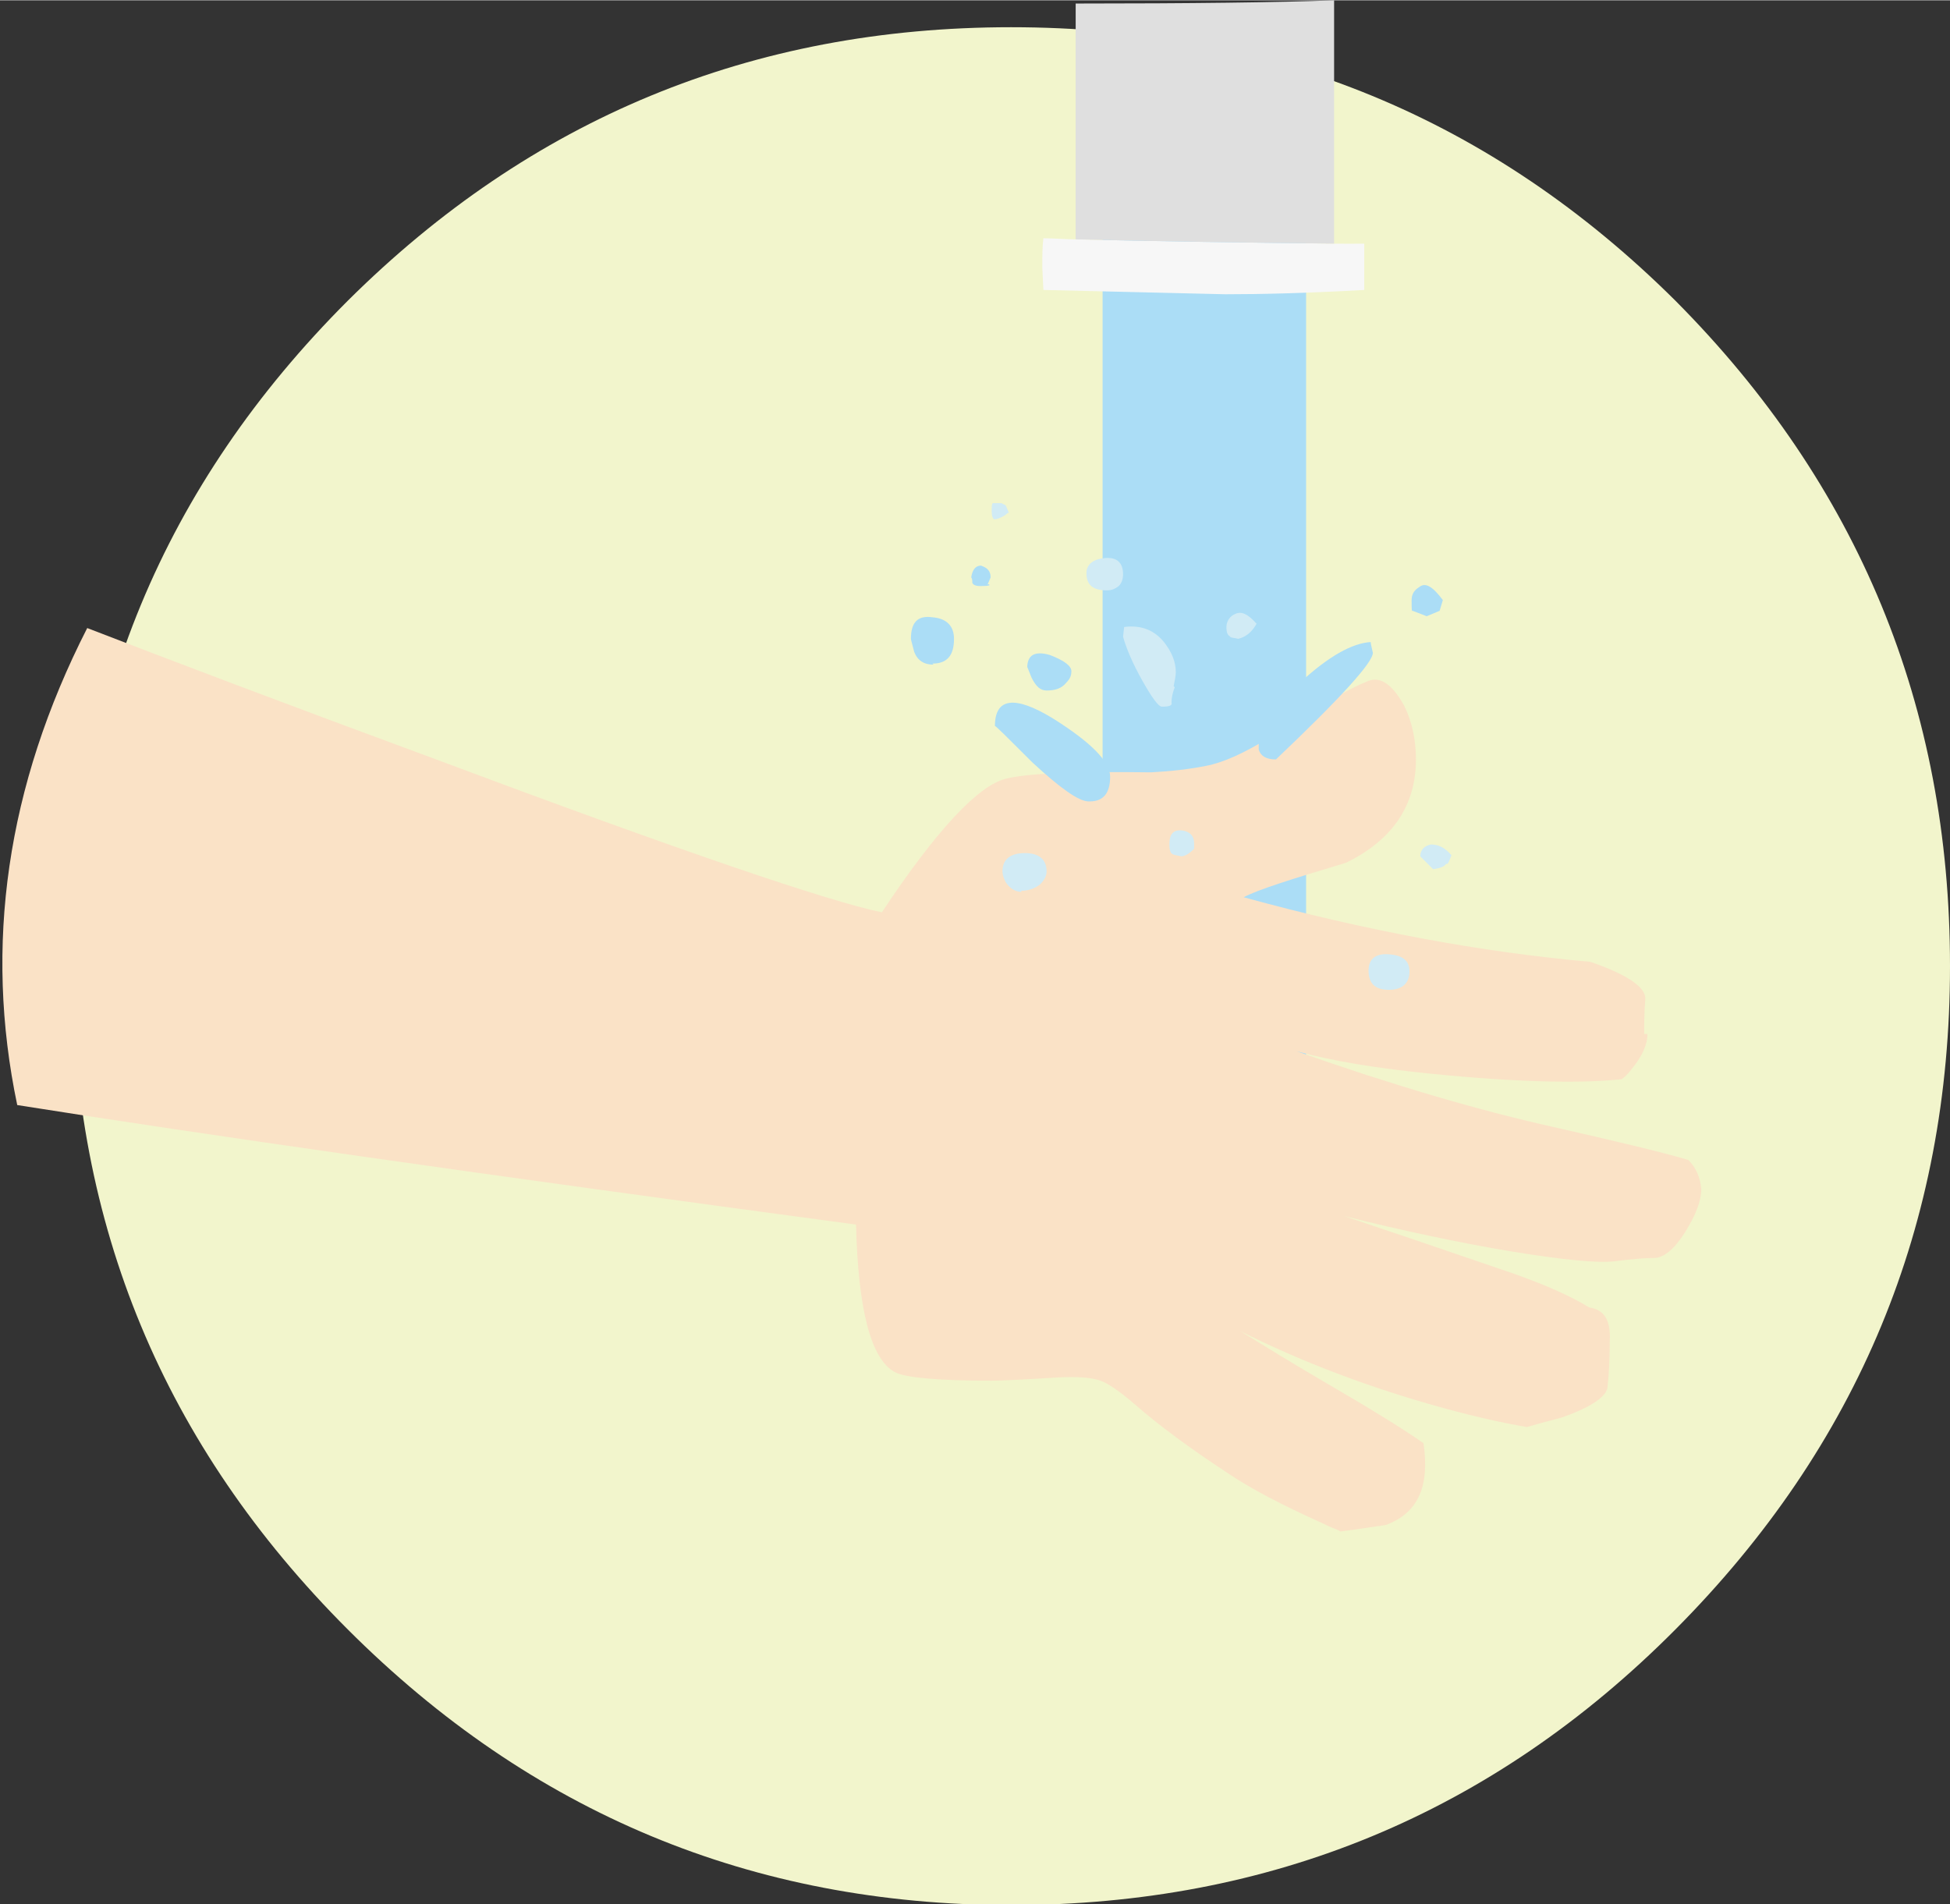 <?xml version="1.0" encoding="UTF-8"?>
<!DOCTYPE svg PUBLIC "-//W3C//DTD SVG 1.1//EN" "http://www.w3.org/Graphics/SVG/1.1/DTD/svg11.dtd">
<!-- Creator: CorelDRAW -->
<svg xmlns="http://www.w3.org/2000/svg" xml:space="preserve" width="24.452mm" height="23.879mm" style="shape-rendering:geometricPrecision; text-rendering:geometricPrecision; image-rendering:optimizeQuality; fill-rule:evenodd; clip-rule:evenodd"
viewBox="0 0 1.811 1.768"
 xmlns:xlink="http://www.w3.org/1999/xlink">
 <rect x="0" y="0" width="1.811" height="1.768" fill="#333333" stroke="none"/>
 <defs>
  <style type="text/css">
   <![CDATA[
    .fil1 {fill:#ABDDF6}
    .fil5 {fill:#D1EBF5}
    .fil4 {fill:#DFDFDF}
    .fil0 {fill:#F2F5CC}
    .fil3 {fill:#F7F7F7}
    .fil2 {fill:#FAE2C6}
   ]]>
  </style>
 </defs>
 <g id="Layer_x0020_1">
  <g id="_241375056">
   <path id="_438377440" class="fil0" d="M1.556 1.513c0.17,-0.171 0.255,-0.376 0.255,-0.616 1.48104e-005,-0.241 -0.085,-0.447 -0.255,-0.618 -0.17,-0.169 -0.376,-0.254 -0.617,-0.254 -0.241,0 -0.446,0.085 -0.616,0.254 -0.171,0.171 -0.256,0.376 -0.256,0.618 7.40518e-006,0.24 0.085,0.445 0.256,0.616 0.17,0.17 0.375,0.256 0.616,0.256 0.241,0 0.447,-0.085 0.617,-0.256z"/>
   <polygon id="_438377656" class="fil1" points="1.213,0.204 1.024,0.199 1.024,1 1.213,1.052 "/>
   <path id="_438377752" class="fil2" d="M1.527 0.96c-2.96207e-005,-0.009 0,-0.02 0.001,-0.032 0.001,-0.011 -0.016,-0.023 -0.051,-0.035 -0.101,-0.009 -0.209,-0.029 -0.322,-0.06 0.013,-0.007 0.045,-0.017 0.095,-0.032 0.043,-0.021 0.065,-0.053 0.065,-0.096 7.40518e-006,-0.019 -0.004,-0.036 -0.011,-0.05 -0.011,-0.02 -0.022,-0.027 -0.033,-0.023 -0.01,0.004 -0.022,0.01 -0.035,0.018 -0.013,0.008 -0.031,0.019 -0.056,0.034 -0.024,0.015 -0.044,0.024 -0.06,0.027 -0.015,0.003 -0.032,0.005 -0.051,0.006 -0.071,-0.001 -0.116,0.001 -0.135,0.006 -0.025,0.006 -0.064,0.047 -0.115,0.124 -0.049,-0.01 -0.187,-0.057 -0.414,-0.142 -0.141,-0.052 -0.249,-0.093 -0.324,-0.122 -0.075,0.147 -0.096,0.295 -0.065,0.443 0.17,0.027 0.429,0.064 0.779,0.111 0.002,0.08 0.014,0.125 0.036,0.137 0.009,0.005 0.039,0.008 0.09,0.008 0.008,0 0.029,-0.001 0.061,-0.003 0.018,-0.001 0.032,0 0.04,0.003 0.006,0.002 0.017,0.009 0.032,0.022 0.024,0.021 0.053,0.042 0.088,0.065 0.021,0.014 0.048,0.028 0.081,0.043 0.007,0.003 0.012,0.006 0.018,0.008l0.004 0.002c0.008,-0.001 0.022,-0.003 0.042,-0.006 0.03,-0.011 0.041,-0.036 0.035,-0.076 -0.02,-0.014 -0.051,-0.033 -0.094,-0.058 -0.029,-0.017 -0.055,-0.033 -0.076,-0.046 0.054,0.027 0.111,0.049 0.173,0.067 0.038,0.011 0.069,0.018 0.093,0.022 0.007,-0.002 0.018,-0.005 0.033,-0.009 0.028,-0.01 0.042,-0.02 0.042,-0.029 0.001,-0.009 0.002,-0.023 0.002,-0.042 0.001,-0.019 -0.005,-0.029 -0.019,-0.031 -0.018,-0.011 -0.041,-0.021 -0.069,-0.031 -0.064,-0.022 -0.117,-0.04 -0.159,-0.054 0.056,0.014 0.108,0.025 0.156,0.033 0.049,0.008 0.081,0.011 0.096,0.009 0.016,-0.002 0.028,-0.003 0.036,-0.003 0.009,0 0.019,-0.008 0.029,-0.024 0.01,-0.016 0.015,-0.029 0.015,-0.04 -0.001,-0.011 -0.005,-0.02 -0.012,-0.027 -0.027,-0.008 -0.07,-0.018 -0.127,-0.031 -0.067,-0.015 -0.146,-0.038 -0.237,-0.07 0.033,0.009 0.075,0.016 0.126,0.021 0.08,0.008 0.139,0.009 0.176,0.005 0.003,-0.002 0.006,-0.005 0.009,-0.009 0.01,-0.012 0.015,-0.023 0.015,-0.033z"/>
   <path id="_438377272" class="fil3" d="M1.267 0.226c-0.009,9.62673e-005 -0.019,9.62673e-005 -0.028,0 -0.081,-0.001 -0.161,-0.002 -0.24,-0.004 -0.01,-0 -0.02,-0.001 -0.03,-0.001 -0.001,0.008 -0.001,0.017 -0.001,0.027l0.001 0.021 0.169 0.004c0.033,0 0.076,-0.001 0.129,-0.004l7.40518e-006 -0.043z"/>
   <path id="_438377296" class="fil4" d="M1.239 0c-0.053,0.002 -0.133,0.003 -0.24,0.003l0 0.219c0.079,0.002 0.159,0.003 0.24,0.004l7.40518e-006 -0.226z"/>
   <path id="_438377248" class="fil5" d="M1.09 0.637c0.001,-0.005 0.002,-0.01 0.002,-0.013 0,-0.01 -0.004,-0.019 -0.011,-0.028 -0.009,-0.011 -0.021,-0.016 -0.037,-0.014l-0.001 0.009c0.003,0.011 0.009,0.025 0.018,0.041 0.009,0.016 0.015,0.024 0.018,0.024 0.007,0 0.01,-0.001 0.009,-0.004 7.40518e-006,-0.004 0.001,-0.009 0.003,-0.014zm-0.064 -0.119c-0.011,0.001 -0.017,0.006 -0.017,0.014 7.40518e-006,0.011 0.006,0.016 0.019,0.016 0.004,0 0.007,-0.001 0.011,-0.004 0.003,-0.003 0.004,-0.007 0.004,-0.011 7.40518e-006,-0.011 -0.006,-0.016 -0.017,-0.015zm-0.089 -0.042l-0.003 -0.007 -0.004 -0.002 -0.007 0 -0.001 0c-0.001,0.001 -0.001,0.003 -0.001,0.008 7.40518e-006,0.004 0.001,0.006 0.002,0.007 0.001,-7.40518e-006 0.002,-0 0.005,-0.001 0.002,-0.001 0.005,-0.002 0.008,-0.005zm0.205 0.115c0.001,0.001 0.004,0.001 0.008,0.002 0.008,-0.002 0.013,-0.007 0.017,-0.014 -0.008,-0.009 -0.014,-0.012 -0.02,-0.009 -0.005,0.002 -0.008,0.007 -0.008,0.012 0,0.005 0.001,0.008 0.004,0.009zm-0.194 0.236c0.007,0 0.013,-0.002 0.018,-0.006 0.004,-0.004 0.006,-0.008 0.006,-0.012 0,-0.011 -0.007,-0.017 -0.02,-0.017 -0.014,-7.40518e-006 -0.021,0.006 -0.021,0.017 7.40518e-006,0.003 0.001,0.006 0.003,0.01 0.004,0.006 0.009,0.009 0.015,0.009zm0.161 -0.04l0 -0.004c0,-0.007 -0.004,-0.011 -0.011,-0.012 -0.008,-0.001 -0.012,0.003 -0.012,0.013 7.40518e-006,0.005 0.001,0.008 0.003,0.009 0.002,0.001 0.004,0.001 0.008,0.002 0.003,0 0.007,-0.002 0.012,-0.007zm0.181 0.132c0.012,0 0.019,-0.006 0.019,-0.017 0,-0.01 -0.006,-0.015 -0.019,-0.016 -0.012,-0.001 -0.019,0.004 -0.019,0.015 0,0.012 0.006,0.018 0.019,0.018zm0.054 -0.117c0.001,0 0.002,-0.003 0.004,-0.008 -0.006,-0.007 -0.012,-0.01 -0.019,-0.01 -0.006,0.001 -0.01,0.005 -0.01,0.011l0.012 0.012c0.006,-0.001 0.01,-0.002 0.012,-0.005z"/>
   <path id="_438378088" class="fil1" d="M0.866 0.616c0.014,0 0.02,-0.008 0.02,-0.023 0,-0.012 -0.007,-0.019 -0.02,-0.02 -0.014,-0.002 -0.02,0.005 -0.02,0.02 0,0.001 0.001,0.004 0.003,0.012 0.003,0.008 0.009,0.012 0.018,0.012zm0.146 0.128c0.013,0 0.019,-0.008 0.019,-0.023 7.40518e-006,-0.014 -0.018,-0.032 -0.053,-0.054 -0.036,-0.022 -0.054,-0.019 -0.054,0.007 0,-0.001 0.012,0.011 0.035,0.034 0.026,0.024 0.043,0.036 0.052,0.036zm-0.058 -0.125l0.004 0.01c0.004,0.008 0.008,0.012 0.014,0.012 0.008,-7.40518e-006 0.014,-0.002 0.018,-0.007 0.004,-0.004 0.005,-0.007 0.005,-0.011 0,-0.005 -0.007,-0.01 -0.02,-0.015 -0.014,-0.004 -0.021,-0 -0.021,0.012zm-0.037 -0.076l0.003 -0.007c0,-0.006 -0.003,-0.009 -0.009,-0.011 -0.005,0 -0.008,0.004 -0.009,0.011 0.001,0.001 0.001,0.003 0.001,0.005 0.001,0.002 0.003,0.003 0.008,0.003 0.008,0 0.01,-0.001 0.006,-0.002zm0.358 0.063c-0.001,-0.005 -0.002,-0.008 -0.002,-0.01 -0.017,0.001 -0.039,0.013 -0.066,0.038 -0.025,0.024 -0.038,0.041 -0.038,0.051 0,0.001 0,0.004 0,0.011 0.002,0.006 0.007,0.009 0.016,0.009 0.06,-0.057 0.09,-0.09 0.09,-0.099zm0.062 -0.039l0.003 -0.01c-0.009,-0.012 -0.016,-0.017 -0.022,-0.012 -0.005,0.003 -0.007,0.007 -0.007,0.012 0,0.008 0,0.011 0.001,0.01l0.013 0.005 0.012 -0.005z"/>
  </g>
 </g>
</svg>
